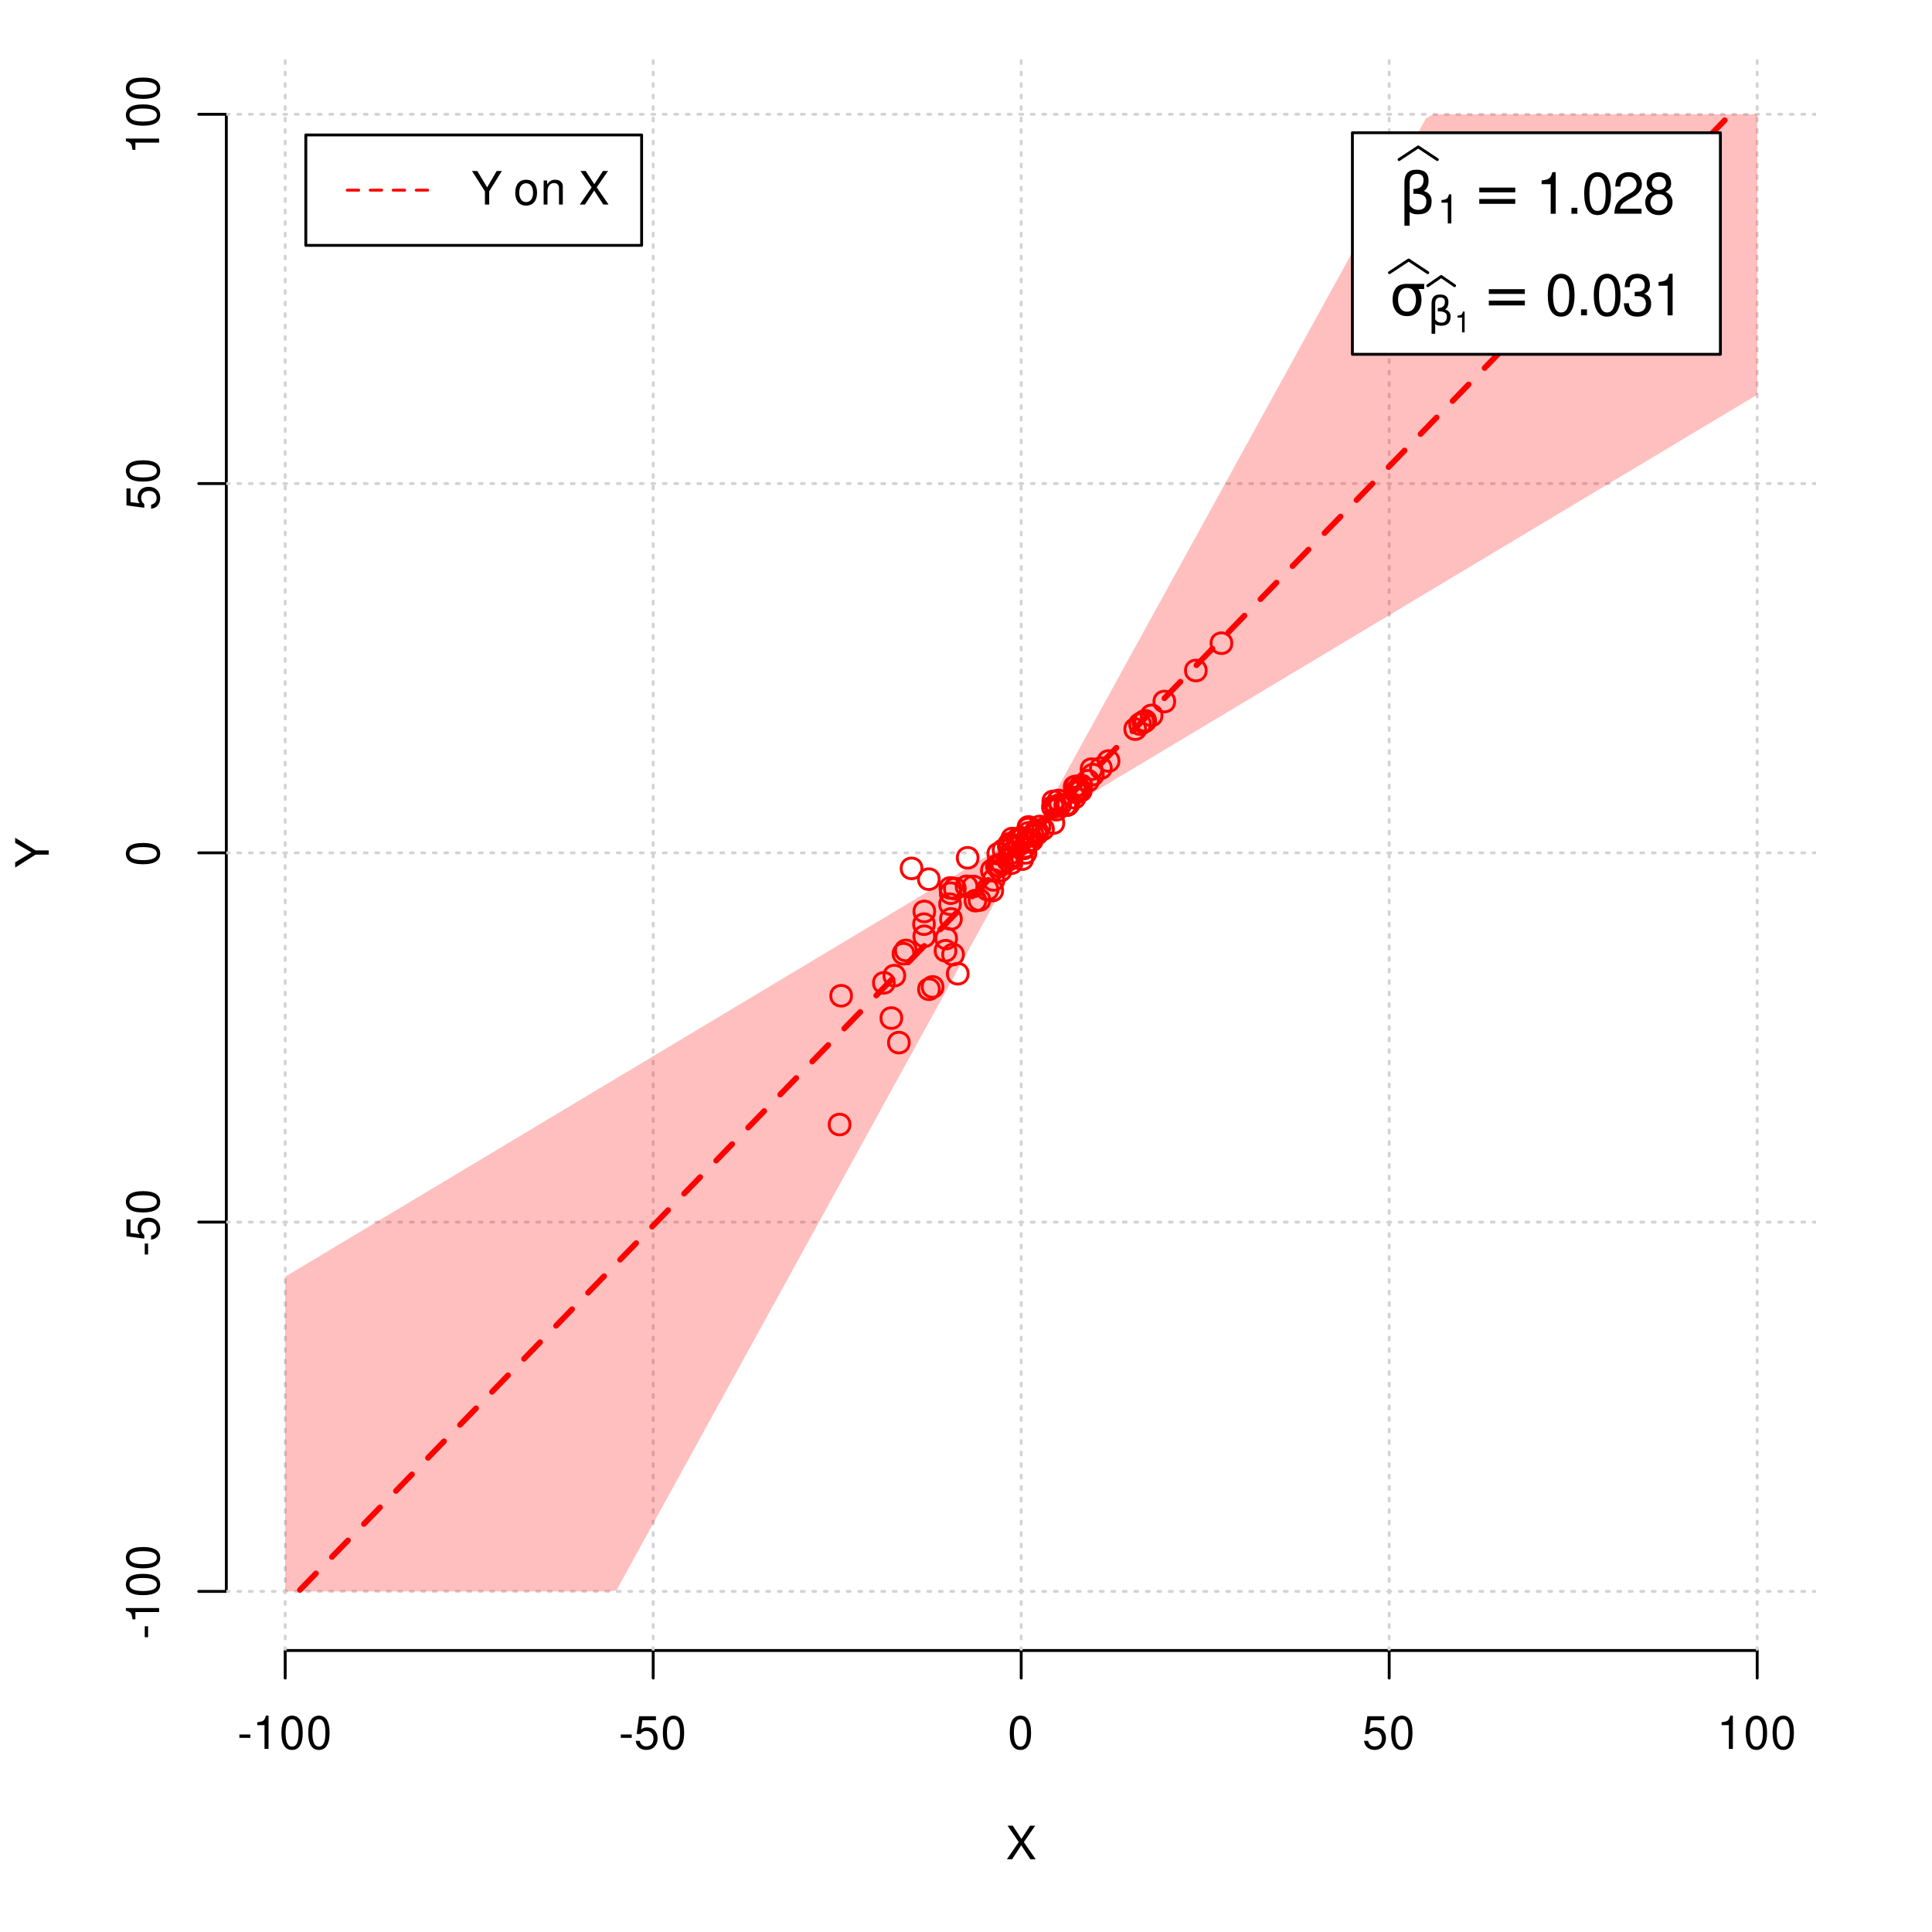 <?xml version="1.0" encoding="UTF-8"?>
<svg xmlns="http://www.w3.org/2000/svg" xmlns:xlink="http://www.w3.org/1999/xlink" width="504pt" height="504pt" viewBox="0 0 504 504" version="1.1">
<defs>
<g>
<symbol overflow="visible" id="glyph0-0">
<path style="stroke:none;" d=""/>
</symbol>
<symbol overflow="visible" id="glyph0-1">
<path style="stroke:none;" d="M 4.688 -4.484 L 7.641 -8.75 L 6.312 -8.75 L 4.062 -5.312 L 1.812 -8.75 L 0.453 -8.75 L 3.359 -4.484 L 0.266 0 L 1.625 0 L 4.016 -3.641 L 6.406 0 L 7.781 0 Z M 4.688 -4.484 "/>
</symbol>
<symbol overflow="visible" id="glyph0-2">
<path style="stroke:none;" d="M 3.406 -3.75 L 0.547 -3.75 L 0.547 -2.875 L 3.406 -2.875 Z M 3.406 -3.75 "/>
</symbol>
<symbol overflow="visible" id="glyph0-3">
<path style="stroke:none;" d="M 3.109 -6.188 L 3.109 0 L 4.156 0 L 4.156 -8.672 L 3.469 -8.672 C 3.094 -7.344 2.859 -7.156 1.219 -6.953 L 1.219 -6.188 Z M 3.109 -6.188 "/>
</symbol>
<symbol overflow="visible" id="glyph0-4">
<path style="stroke:none;" d="M 3.297 -8.672 C 2.516 -8.672 1.781 -8.312 1.344 -7.734 C 0.797 -6.953 0.516 -5.812 0.516 -4.203 C 0.516 -1.266 1.469 0.281 3.297 0.281 C 5.094 0.281 6.078 -1.266 6.078 -4.125 C 6.078 -5.812 5.812 -6.938 5.25 -7.734 C 4.812 -8.328 4.109 -8.672 3.297 -8.672 Z M 3.297 -7.734 C 4.438 -7.734 5 -6.578 5 -4.219 C 5 -1.75 4.453 -0.594 3.281 -0.594 C 2.156 -0.594 1.594 -1.797 1.594 -4.188 C 1.594 -6.578 2.156 -7.734 3.297 -7.734 Z M 3.297 -7.734 "/>
</symbol>
<symbol overflow="visible" id="glyph0-5">
<path style="stroke:none;" d="M 5.719 -8.516 L 1.312 -8.516 L 0.688 -3.875 L 1.656 -3.875 C 2.141 -4.469 2.562 -4.672 3.234 -4.672 C 4.375 -4.672 5.078 -3.891 5.078 -2.625 C 5.078 -1.406 4.375 -0.656 3.219 -0.656 C 2.297 -0.656 1.734 -1.125 1.469 -2.094 L 0.422 -2.094 C 0.562 -1.391 0.688 -1.062 0.938 -0.75 C 1.422 -0.094 2.281 0.281 3.234 0.281 C 4.953 0.281 6.156 -0.969 6.156 -2.766 C 6.156 -4.453 5.047 -5.609 3.406 -5.609 C 2.812 -5.609 2.328 -5.453 1.844 -5.094 L 2.172 -7.469 L 5.719 -7.469 Z M 5.719 -8.516 "/>
</symbol>
<symbol overflow="visible" id="glyph0-6">
<path style="stroke:none;" d="M 4.641 -3.438 L 7.938 -8.75 L 6.594 -8.75 L 4.109 -4.484 L 1.531 -8.75 L 0.156 -8.75 L 3.531 -3.438 L 3.531 0 L 4.641 0 Z M 4.641 -3.438 "/>
</symbol>
<symbol overflow="visible" id="glyph0-7">
<path style="stroke:none;" d=""/>
</symbol>
<symbol overflow="visible" id="glyph0-8">
<path style="stroke:none;" d="M 3.266 -6.469 C 1.484 -6.469 0.438 -5.203 0.438 -3.094 C 0.438 -0.969 1.484 0.281 3.281 0.281 C 5.047 0.281 6.125 -0.984 6.125 -3.047 C 6.125 -5.234 5.094 -6.469 3.266 -6.469 Z M 3.281 -5.547 C 4.406 -5.547 5.078 -4.625 5.078 -3.062 C 5.078 -1.578 4.375 -0.641 3.281 -0.641 C 2.156 -0.641 1.469 -1.578 1.469 -3.094 C 1.469 -4.625 2.156 -5.547 3.281 -5.547 Z M 3.281 -5.547 "/>
</symbol>
<symbol overflow="visible" id="glyph0-9">
<path style="stroke:none;" d="M 0.844 -6.281 L 0.844 0 L 1.844 0 L 1.844 -3.469 C 1.844 -4.75 2.516 -5.594 3.547 -5.594 C 4.344 -5.594 4.844 -5.109 4.844 -4.359 L 4.844 0 L 5.844 0 L 5.844 -4.75 C 5.844 -5.797 5.062 -6.469 3.859 -6.469 C 2.922 -6.469 2.312 -6.109 1.766 -5.234 L 1.766 -6.281 Z M 0.844 -6.281 "/>
</symbol>
<symbol overflow="visible" id="glyph1-0">
<path style="stroke:none;" d=""/>
</symbol>
<symbol overflow="visible" id="glyph1-1">
<path style="stroke:none;" d="M -3.438 -4.641 L -8.75 -7.938 L -8.75 -6.594 L -4.484 -4.109 L -8.75 -1.531 L -8.75 -0.156 L -3.438 -3.531 L 0 -3.531 L 0 -4.641 Z M -3.438 -4.641 "/>
</symbol>
<symbol overflow="visible" id="glyph1-2">
<path style="stroke:none;" d="M -3.75 -3.406 L -3.75 -0.547 L -2.875 -0.547 L -2.875 -3.406 Z M -3.75 -3.406 "/>
</symbol>
<symbol overflow="visible" id="glyph1-3">
<path style="stroke:none;" d="M -6.188 -3.109 L 0 -3.109 L 0 -4.156 L -8.672 -4.156 L -8.672 -3.469 C -7.344 -3.094 -7.156 -2.859 -6.953 -1.219 L -6.188 -1.219 Z M -6.188 -3.109 "/>
</symbol>
<symbol overflow="visible" id="glyph1-4">
<path style="stroke:none;" d="M -8.672 -3.297 C -8.672 -2.516 -8.312 -1.781 -7.734 -1.344 C -6.953 -0.797 -5.812 -0.516 -4.203 -0.516 C -1.266 -0.516 0.281 -1.469 0.281 -3.297 C 0.281 -5.094 -1.266 -6.078 -4.125 -6.078 C -5.812 -6.078 -6.938 -5.812 -7.734 -5.25 C -8.328 -4.812 -8.672 -4.109 -8.672 -3.297 Z M -7.734 -3.297 C -7.734 -4.438 -6.578 -5 -4.219 -5 C -1.75 -5 -0.594 -4.453 -0.594 -3.281 C -0.594 -2.156 -1.797 -1.594 -4.188 -1.594 C -6.578 -1.594 -7.734 -2.156 -7.734 -3.297 Z M -7.734 -3.297 "/>
</symbol>
<symbol overflow="visible" id="glyph1-5">
<path style="stroke:none;" d="M -8.516 -5.719 L -8.516 -1.312 L -3.875 -0.688 L -3.875 -1.656 C -4.469 -2.141 -4.672 -2.562 -4.672 -3.234 C -4.672 -4.375 -3.891 -5.078 -2.625 -5.078 C -1.406 -5.078 -0.656 -4.375 -0.656 -3.219 C -0.656 -2.297 -1.125 -1.734 -2.094 -1.469 L -2.094 -0.422 C -1.391 -0.562 -1.062 -0.688 -0.75 -0.938 C -0.094 -1.422 0.281 -2.281 0.281 -3.234 C 0.281 -4.953 -0.969 -6.156 -2.766 -6.156 C -4.453 -6.156 -5.609 -5.047 -5.609 -3.406 C -5.609 -2.812 -5.453 -2.328 -5.094 -1.844 L -7.469 -2.172 L -7.469 -5.719 Z M -8.516 -5.719 "/>
</symbol>
<symbol overflow="visible" id="glyph2-0">
<path style="stroke:none;" d="M 0.75 2.656 L 0.75 -10.578 L 8.25 -10.578 L 8.25 2.656 Z M 1.594 1.812 L 7.406 1.812 L 7.406 -9.734 L 1.594 -9.734 Z M 1.594 1.812 "/>
</symbol>
<symbol overflow="visible" id="glyph2-1">
<path style="stroke:none;" d="M 2.766 -0.5 L 2.766 3.125 L 1.406 3.125 L 1.406 -8.156 C 1.406 -10.375 2.445 -11.484 4.531 -11.484 C 6.645 -11.484 7.703 -10.547 7.703 -8.672 C 7.703 -7.336 7.285 -6.426 6.453 -5.938 C 7.816 -5.5 8.5 -4.625 8.5 -3.312 C 8.5 -1 7.32 0.156 4.969 0.156 C 3.926 0.156 3.191 -0.062 2.766 -0.5 Z M 2.766 -2.266 C 3.305 -1.422 4.055 -1 5.016 -1 C 6.422 -1 7.125 -1.766 7.125 -3.297 C 7.125 -4.672 5.992 -5.305 3.734 -5.203 L 3.734 -6.453 C 5.504 -6.453 6.391 -7.234 6.391 -8.797 C 6.391 -9.859 5.816 -10.391 4.672 -10.391 C 3.398 -10.391 2.766 -9.629 2.766 -8.109 Z M 2.766 -2.266 "/>
</symbol>
<symbol overflow="visible" id="glyph2-2">
<path style="stroke:none;" d="M 1.594 -6.812 L 10.984 -6.812 L 10.984 -5.578 L 1.594 -5.578 Z M 1.594 -3.828 L 10.984 -3.828 L 10.984 -2.578 L 1.594 -2.578 Z M 1.594 -3.828 "/>
</symbol>
<symbol overflow="visible" id="glyph2-3">
<path style="stroke:none;" d="M 4.594 -7.141 C 3.852 -7.141 3.281 -6.867 2.875 -6.328 C 2.457 -5.766 2.25 -5.02 2.25 -4.094 C 2.25 -3.113 2.457 -2.344 2.875 -1.781 C 3.289 -1.219 3.863 -0.938 4.594 -0.938 C 5.312 -0.938 5.879 -1.219 6.297 -1.781 C 6.711 -2.344 6.922 -3.113 6.922 -4.094 C 6.922 -4.988 6.711 -5.734 6.297 -6.328 C 5.91 -6.867 5.344 -7.141 4.594 -7.141 Z M 4.594 -8.203 L 9.062 -8.203 L 9.062 -6.859 L 7.562 -6.859 C 8.094 -6.098 8.359 -5.176 8.359 -4.094 C 8.359 -2.75 8.023 -1.695 7.359 -0.938 C 6.68 -0.164 5.758 0.219 4.594 0.219 C 3.414 0.219 2.492 -0.164 1.828 -0.938 C 1.16 -1.695 0.828 -2.75 0.828 -4.094 C 0.828 -5.445 1.16 -6.504 1.828 -7.266 C 2.379 -7.891 3.301 -8.203 4.594 -8.203 Z M 4.594 -8.203 "/>
</symbol>
<symbol overflow="visible" id="glyph3-0">
<path style="stroke:none;" d=""/>
</symbol>
<symbol overflow="visible" id="glyph3-1">
<path style="stroke:none;" d="M 2.719 -5.406 L 2.719 0 L 3.641 0 L 3.641 -7.594 L 3.031 -7.594 C 2.703 -6.422 2.5 -6.266 1.078 -6.078 L 1.078 -5.406 Z M 2.719 -5.406 "/>
</symbol>
<symbol overflow="visible" id="glyph4-0">
<path style="stroke:none;" d=""/>
</symbol>
<symbol overflow="visible" id="glyph4-1">
<path style="stroke:none;" d="M 3.891 -7.719 L 3.891 0 L 5.203 0 L 5.203 -10.844 L 4.328 -10.844 C 3.875 -9.188 3.562 -8.953 1.531 -8.688 L 1.531 -7.719 Z M 3.891 -7.719 "/>
</symbol>
<symbol overflow="visible" id="glyph4-2">
<path style="stroke:none;" d="M 2.859 -1.562 L 1.312 -1.562 L 1.312 0 L 2.859 0 Z M 2.859 -1.562 "/>
</symbol>
<symbol overflow="visible" id="glyph4-3">
<path style="stroke:none;" d="M 4.125 -10.844 C 3.141 -10.844 2.234 -10.391 1.688 -9.656 C 0.984 -8.703 0.641 -7.266 0.641 -5.25 C 0.641 -1.594 1.844 0.344 4.125 0.344 C 6.375 0.344 7.609 -1.594 7.609 -5.156 C 7.609 -7.266 7.281 -8.672 6.562 -9.656 C 6.016 -10.406 5.125 -10.844 4.125 -10.844 Z M 4.125 -9.672 C 5.547 -9.672 6.25 -8.219 6.25 -5.281 C 6.25 -2.188 5.562 -0.75 4.094 -0.75 C 2.703 -0.75 2 -2.25 2 -5.234 C 2 -8.219 2.703 -9.672 4.125 -9.672 Z M 4.125 -9.672 "/>
</symbol>
<symbol overflow="visible" id="glyph4-4">
<path style="stroke:none;" d="M 7.594 -1.312 L 2 -1.312 C 2.125 -2.203 2.609 -2.781 3.922 -3.562 L 5.422 -4.406 C 6.906 -5.234 7.672 -6.344 7.672 -7.688 C 7.672 -8.578 7.312 -9.422 6.672 -10 C 6.047 -10.578 5.266 -10.844 4.266 -10.844 C 2.906 -10.844 1.906 -10.359 1.312 -9.438 C 0.938 -8.859 0.781 -8.188 0.75 -7.094 L 2.062 -7.094 C 2.109 -7.828 2.203 -8.266 2.391 -8.625 C 2.734 -9.281 3.422 -9.688 4.219 -9.688 C 5.422 -9.688 6.312 -8.812 6.312 -7.656 C 6.312 -6.781 5.812 -6.031 4.875 -5.484 L 3.5 -4.688 C 1.281 -3.406 0.625 -2.391 0.516 -0.016 L 7.594 -0.016 Z M 7.594 -1.312 "/>
</symbol>
<symbol overflow="visible" id="glyph4-5">
<path style="stroke:none;" d="M 5.859 -5.719 C 6.969 -6.391 7.312 -6.938 7.312 -7.953 C 7.312 -9.656 6.016 -10.844 4.125 -10.844 C 2.25 -10.844 0.938 -9.656 0.938 -7.969 C 0.938 -6.938 1.281 -6.406 2.375 -5.719 C 1.156 -5.094 0.562 -4.219 0.562 -3.016 C 0.562 -1.031 2.016 0.344 4.125 0.344 C 6.219 0.344 7.688 -1.031 7.688 -3.016 C 7.688 -4.219 7.094 -5.094 5.859 -5.719 Z M 4.125 -9.672 C 5.25 -9.672 5.969 -9 5.969 -7.922 C 5.969 -6.906 5.234 -6.219 4.125 -6.219 C 3 -6.219 2.281 -6.906 2.281 -7.953 C 2.281 -9 3 -9.672 4.125 -9.672 Z M 4.125 -5.109 C 5.438 -5.109 6.344 -4.25 6.344 -2.984 C 6.344 -1.688 5.453 -0.828 4.094 -0.828 C 2.812 -0.828 1.906 -1.703 1.906 -2.969 C 1.906 -4.266 2.797 -5.109 4.125 -5.109 Z M 4.125 -5.109 "/>
</symbol>
<symbol overflow="visible" id="glyph4-6">
<path style="stroke:none;" d="M 3.312 -5 L 4.031 -5 C 5.469 -5 6.234 -4.312 6.234 -3.016 C 6.234 -1.656 5.422 -0.828 4.047 -0.828 C 2.594 -0.828 1.891 -1.562 1.797 -3.156 L 0.484 -3.156 C 0.547 -2.281 0.688 -1.703 0.938 -1.234 C 1.5 -0.188 2.531 0.344 3.984 0.344 C 6.188 0.344 7.594 -0.969 7.594 -3.031 C 7.594 -4.406 7.062 -5.156 5.797 -5.609 C 6.781 -6.016 7.281 -6.766 7.281 -7.859 C 7.281 -9.719 6.062 -10.844 4.031 -10.844 C 1.891 -10.844 0.75 -9.641 0.703 -7.344 L 2.031 -7.344 C 2.047 -8.016 2.094 -8.391 2.266 -8.719 C 2.562 -9.328 3.219 -9.688 4.047 -9.688 C 5.219 -9.688 5.922 -8.984 5.922 -7.812 C 5.922 -7.047 5.656 -6.578 5.062 -6.328 C 4.703 -6.188 4.234 -6.125 3.312 -6.109 Z M 3.312 -5 "/>
</symbol>
<symbol overflow="visible" id="glyph5-0">
<path style="stroke:none;" d="M 0.516 1.859 L 0.516 -7.406 L 5.766 -7.406 L 5.766 1.859 Z M 1.109 1.266 L 5.188 1.266 L 5.188 -6.812 L 1.109 -6.812 Z M 1.109 1.266 "/>
</symbol>
<symbol overflow="visible" id="glyph5-1">
<path style="stroke:none;" d="M 1.938 -0.359 L 1.938 2.188 L 0.984 2.188 L 0.984 -5.703 C 0.984 -7.266 1.711 -8.047 3.172 -8.047 C 4.648 -8.047 5.391 -7.391 5.391 -6.078 C 5.391 -5.141 5.098 -4.5 4.516 -4.156 C 5.473 -3.844 5.953 -3.234 5.953 -2.328 C 5.953 -0.703 5.125 0.109 3.469 0.109 C 2.75 0.109 2.238 -0.047 1.938 -0.359 Z M 1.938 -1.578 C 2.312 -0.992 2.836 -0.703 3.516 -0.703 C 4.492 -0.703 4.984 -1.238 4.984 -2.312 C 4.984 -3.27 4.191 -3.711 2.609 -3.641 L 2.609 -4.516 C 3.848 -4.516 4.469 -5.062 4.469 -6.156 C 4.469 -6.906 4.066 -7.281 3.266 -7.281 C 2.379 -7.281 1.938 -6.742 1.938 -5.672 Z M 1.938 -1.578 "/>
</symbol>
<symbol overflow="visible" id="glyph6-0">
<path style="stroke:none;" d=""/>
</symbol>
<symbol overflow="visible" id="glyph6-1">
<path style="stroke:none;" d="M 1.938 -3.859 L 1.938 0 L 2.609 0 L 2.609 -5.422 L 2.172 -5.422 C 1.938 -4.594 1.781 -4.484 0.766 -4.344 L 0.766 -3.859 Z M 1.938 -3.859 "/>
</symbol>
</g>
<clipPath id="clip1">
  <path d="M 74 14.398 L 75 14.398 L 75 430.559 L 74 430.559 Z M 74 14.398 "/>
</clipPath>
<clipPath id="clip2">
  <path d="M 170 14.398 L 171 14.398 L 171 430.559 L 170 430.559 Z M 170 14.398 "/>
</clipPath>
<clipPath id="clip3">
  <path d="M 266 14.398 L 267 14.398 L 267 430.559 L 266 430.559 Z M 266 14.398 "/>
</clipPath>
<clipPath id="clip4">
  <path d="M 362 14.398 L 363 14.398 L 363 430.559 L 362 430.559 Z M 362 14.398 "/>
</clipPath>
<clipPath id="clip5">
  <path d="M 458 14.398 L 459 14.398 L 459 430.559 L 458 430.559 Z M 458 14.398 "/>
</clipPath>
<clipPath id="clip6">
  <path d="M 59.039 414 L 473.758 414 L 473.758 416 L 59.039 416 Z M 59.039 414 "/>
</clipPath>
<clipPath id="clip7">
  <path d="M 59.039 318 L 473.758 318 L 473.758 320 L 59.039 320 Z M 59.039 318 "/>
</clipPath>
<clipPath id="clip8">
  <path d="M 59.039 222 L 473.758 222 L 473.758 223 L 59.039 223 Z M 59.039 222 "/>
</clipPath>
<clipPath id="clip9">
  <path d="M 59.039 125 L 473.758 125 L 473.758 127 L 59.039 127 Z M 59.039 125 "/>
</clipPath>
<clipPath id="clip10">
  <path d="M 59.039 29 L 473.758 29 L 473.758 31 L 59.039 31 Z M 59.039 29 "/>
</clipPath>
</defs>
<g id="surface241">
<rect x="0" y="0" width="504" height="504" style="fill:rgb(100%,100%,100%);fill-opacity:1;stroke:none;"/>
<g style="fill:rgb(0%,0%,0%);fill-opacity:1;">
  <use xlink:href="#glyph0-1" x="262.398" y="485.029"/>
</g>
<g style="fill:rgb(0%,0%,0%);fill-opacity:1;">
  <use xlink:href="#glyph1-1" x="12.709" y="226.48"/>
</g>
<path style="fill:none;stroke-width:0.75;stroke-linecap:round;stroke-linejoin:round;stroke:rgb(0%,0%,0%);stroke-opacity:1;stroke-miterlimit:10;" d="M 74.398 430.559 L 458.398 430.559 "/>
<path style="fill:none;stroke-width:0.75;stroke-linecap:round;stroke-linejoin:round;stroke:rgb(0%,0%,0%);stroke-opacity:1;stroke-miterlimit:10;" d="M 74.398 430.559 L 74.398 437.762 "/>
<path style="fill:none;stroke-width:0.75;stroke-linecap:round;stroke-linejoin:round;stroke:rgb(0%,0%,0%);stroke-opacity:1;stroke-miterlimit:10;" d="M 170.398 430.559 L 170.398 437.762 "/>
<path style="fill:none;stroke-width:0.75;stroke-linecap:round;stroke-linejoin:round;stroke:rgb(0%,0%,0%);stroke-opacity:1;stroke-miterlimit:10;" d="M 266.398 430.559 L 266.398 437.762 "/>
<path style="fill:none;stroke-width:0.75;stroke-linecap:round;stroke-linejoin:round;stroke:rgb(0%,0%,0%);stroke-opacity:1;stroke-miterlimit:10;" d="M 362.398 430.559 L 362.398 437.762 "/>
<path style="fill:none;stroke-width:0.75;stroke-linecap:round;stroke-linejoin:round;stroke:rgb(0%,0%,0%);stroke-opacity:1;stroke-miterlimit:10;" d="M 458.398 430.559 L 458.398 437.762 "/>
<g style="fill:rgb(0%,0%,0%);fill-opacity:1;">
  <use xlink:href="#glyph0-2" x="61.898" y="456.229"/>
  <use xlink:href="#glyph0-3" x="65.898" y="456.229"/>
  <use xlink:href="#glyph0-4" x="72.898" y="456.229"/>
  <use xlink:href="#glyph0-4" x="79.898" y="456.229"/>
</g>
<g style="fill:rgb(0%,0%,0%);fill-opacity:1;">
  <use xlink:href="#glyph0-2" x="161.398" y="456.229"/>
  <use xlink:href="#glyph0-5" x="165.398" y="456.229"/>
  <use xlink:href="#glyph0-4" x="172.398" y="456.229"/>
</g>
<g style="fill:rgb(0%,0%,0%);fill-opacity:1;">
  <use xlink:href="#glyph0-4" x="262.898" y="456.229"/>
</g>
<g style="fill:rgb(0%,0%,0%);fill-opacity:1;">
  <use xlink:href="#glyph0-5" x="355.398" y="456.229"/>
  <use xlink:href="#glyph0-4" x="362.398" y="456.229"/>
</g>
<g style="fill:rgb(0%,0%,0%);fill-opacity:1;">
  <use xlink:href="#glyph0-3" x="447.898" y="456.229"/>
  <use xlink:href="#glyph0-4" x="454.898" y="456.229"/>
  <use xlink:href="#glyph0-4" x="461.898" y="456.229"/>
</g>
<path style="fill:none;stroke-width:0.75;stroke-linecap:round;stroke-linejoin:round;stroke:rgb(0%,0%,0%);stroke-opacity:1;stroke-miterlimit:10;" d="M 59.039 415.148 L 59.039 29.812 "/>
<path style="fill:none;stroke-width:0.75;stroke-linecap:round;stroke-linejoin:round;stroke:rgb(0%,0%,0%);stroke-opacity:1;stroke-miterlimit:10;" d="M 59.039 415.148 L 51.84 415.148 "/>
<path style="fill:none;stroke-width:0.75;stroke-linecap:round;stroke-linejoin:round;stroke:rgb(0%,0%,0%);stroke-opacity:1;stroke-miterlimit:10;" d="M 59.039 318.812 L 51.84 318.812 "/>
<path style="fill:none;stroke-width:0.75;stroke-linecap:round;stroke-linejoin:round;stroke:rgb(0%,0%,0%);stroke-opacity:1;stroke-miterlimit:10;" d="M 59.039 222.48 L 51.84 222.48 "/>
<path style="fill:none;stroke-width:0.75;stroke-linecap:round;stroke-linejoin:round;stroke:rgb(0%,0%,0%);stroke-opacity:1;stroke-miterlimit:10;" d="M 59.039 126.148 L 51.84 126.148 "/>
<path style="fill:none;stroke-width:0.75;stroke-linecap:round;stroke-linejoin:round;stroke:rgb(0%,0%,0%);stroke-opacity:1;stroke-miterlimit:10;" d="M 59.039 29.812 L 51.84 29.812 "/>
<g style="fill:rgb(0%,0%,0%);fill-opacity:1;">
  <use xlink:href="#glyph1-2" x="41.51" y="427.648"/>
  <use xlink:href="#glyph1-3" x="41.51" y="423.648"/>
  <use xlink:href="#glyph1-4" x="41.51" y="416.648"/>
  <use xlink:href="#glyph1-4" x="41.51" y="409.648"/>
</g>
<g style="fill:rgb(0%,0%,0%);fill-opacity:1;">
  <use xlink:href="#glyph1-2" x="41.51" y="327.812"/>
  <use xlink:href="#glyph1-5" x="41.51" y="323.812"/>
  <use xlink:href="#glyph1-4" x="41.51" y="316.812"/>
</g>
<g style="fill:rgb(0%,0%,0%);fill-opacity:1;">
  <use xlink:href="#glyph1-4" x="41.51" y="225.98"/>
</g>
<g style="fill:rgb(0%,0%,0%);fill-opacity:1;">
  <use xlink:href="#glyph1-5" x="41.51" y="133.148"/>
  <use xlink:href="#glyph1-4" x="41.51" y="126.148"/>
</g>
<g style="fill:rgb(0%,0%,0%);fill-opacity:1;">
  <use xlink:href="#glyph1-3" x="41.51" y="40.312"/>
  <use xlink:href="#glyph1-4" x="41.51" y="33.312"/>
  <use xlink:href="#glyph1-4" x="41.51" y="26.312"/>
</g>
<g clip-path="url(#clip1)" clip-rule="nonzero">
<path style="fill:none;stroke-width:0.75;stroke-linecap:round;stroke-linejoin:round;stroke:rgb(82.745%,82.745%,82.745%);stroke-opacity:1;stroke-dasharray:0.75,2.25;stroke-miterlimit:10;" d="M 74.398 430.559 L 74.398 14.398 "/>
</g>
<g clip-path="url(#clip2)" clip-rule="nonzero">
<path style="fill:none;stroke-width:0.75;stroke-linecap:round;stroke-linejoin:round;stroke:rgb(82.745%,82.745%,82.745%);stroke-opacity:1;stroke-dasharray:0.75,2.25;stroke-miterlimit:10;" d="M 170.398 430.559 L 170.398 14.398 "/>
</g>
<g clip-path="url(#clip3)" clip-rule="nonzero">
<path style="fill:none;stroke-width:0.75;stroke-linecap:round;stroke-linejoin:round;stroke:rgb(82.745%,82.745%,82.745%);stroke-opacity:1;stroke-dasharray:0.75,2.25;stroke-miterlimit:10;" d="M 266.398 430.559 L 266.398 14.398 "/>
</g>
<g clip-path="url(#clip4)" clip-rule="nonzero">
<path style="fill:none;stroke-width:0.75;stroke-linecap:round;stroke-linejoin:round;stroke:rgb(82.745%,82.745%,82.745%);stroke-opacity:1;stroke-dasharray:0.75,2.25;stroke-miterlimit:10;" d="M 362.398 430.559 L 362.398 14.398 "/>
</g>
<g clip-path="url(#clip5)" clip-rule="nonzero">
<path style="fill:none;stroke-width:0.75;stroke-linecap:round;stroke-linejoin:round;stroke:rgb(82.745%,82.745%,82.745%);stroke-opacity:1;stroke-dasharray:0.75,2.25;stroke-miterlimit:10;" d="M 458.398 430.559 L 458.398 14.398 "/>
</g>
<g clip-path="url(#clip6)" clip-rule="nonzero">
<path style="fill:none;stroke-width:0.75;stroke-linecap:round;stroke-linejoin:round;stroke:rgb(82.745%,82.745%,82.745%);stroke-opacity:1;stroke-dasharray:0.75,2.25;stroke-miterlimit:10;" d="M 59.039 415.148 L 473.762 415.148 "/>
</g>
<g clip-path="url(#clip7)" clip-rule="nonzero">
<path style="fill:none;stroke-width:0.75;stroke-linecap:round;stroke-linejoin:round;stroke:rgb(82.745%,82.745%,82.745%);stroke-opacity:1;stroke-dasharray:0.75,2.25;stroke-miterlimit:10;" d="M 59.039 318.812 L 473.762 318.812 "/>
</g>
<g clip-path="url(#clip8)" clip-rule="nonzero">
<path style="fill:none;stroke-width:0.75;stroke-linecap:round;stroke-linejoin:round;stroke:rgb(82.745%,82.745%,82.745%);stroke-opacity:1;stroke-dasharray:0.75,2.25;stroke-miterlimit:10;" d="M 59.039 222.48 L 473.762 222.48 "/>
</g>
<g clip-path="url(#clip9)" clip-rule="nonzero">
<path style="fill:none;stroke-width:0.75;stroke-linecap:round;stroke-linejoin:round;stroke:rgb(82.745%,82.745%,82.745%);stroke-opacity:1;stroke-dasharray:0.75,2.25;stroke-miterlimit:10;" d="M 59.039 126.148 L 473.762 126.148 "/>
</g>
<g clip-path="url(#clip10)" clip-rule="nonzero">
<path style="fill:none;stroke-width:0.75;stroke-linecap:round;stroke-linejoin:round;stroke:rgb(82.745%,82.745%,82.745%);stroke-opacity:1;stroke-dasharray:0.75,2.25;stroke-miterlimit:10;" d="M 59.039 29.812 L 473.762 29.812 "/>
</g>
<path style=" stroke:none;fill-rule:nonzero;fill:rgb(100%,0%,0%);fill-opacity:0.251;" d="M 74.398 415.148 L 74.398 333.047 L 76.32 331.895 L 78.238 330.746 L 80.16 329.594 L 82.078 328.445 L 84 327.293 L 85.922 326.145 L 87.84 324.992 L 89.762 323.844 L 91.68 322.691 L 93.602 321.543 L 95.52 320.391 L 97.441 319.242 L 99.359 318.09 L 101.281 316.941 L 103.199 315.789 L 105.121 314.641 L 107.039 313.488 L 108.961 312.34 L 110.879 311.188 L 112.801 310.039 L 114.719 308.887 L 116.641 307.738 L 118.559 306.586 L 120.48 305.438 L 122.398 304.285 L 124.32 303.137 L 126.238 301.984 L 128.16 300.836 L 130.078 299.684 L 132 298.535 L 133.922 297.383 L 135.84 296.234 L 137.762 295.082 L 139.68 293.934 L 141.602 292.781 L 143.52 291.633 L 145.441 290.48 L 147.359 289.328 L 149.281 288.18 L 151.199 287.027 L 153.121 285.879 L 155.039 284.727 L 156.961 283.578 L 158.879 282.426 L 160.801 281.277 L 162.719 280.125 L 164.641 278.977 L 166.559 277.824 L 168.48 276.676 L 170.398 275.523 L 172.32 274.375 L 174.238 273.223 L 176.16 272.074 L 178.078 270.922 L 180 269.773 L 181.922 268.621 L 183.84 267.473 L 185.762 266.32 L 187.68 265.172 L 189.602 264.02 L 191.52 262.871 L 193.441 261.719 L 195.359 260.57 L 197.281 259.418 L 199.199 258.27 L 201.121 257.117 L 203.039 255.969 L 204.961 254.816 L 206.879 253.668 L 208.801 252.516 L 210.719 251.367 L 212.641 250.215 L 214.559 249.066 L 216.48 247.914 L 218.398 246.766 L 220.32 245.613 L 222.238 244.465 L 224.16 243.312 L 226.078 242.164 L 228 241.012 L 229.922 239.863 L 231.84 238.711 L 233.762 237.562 L 235.68 236.41 L 237.602 235.262 L 239.52 234.109 L 241.441 232.961 L 243.359 231.809 L 245.281 230.66 L 247.199 229.508 L 249.121 228.359 L 251.039 227.207 L 252.961 226.059 L 254.879 224.906 L 256.801 223.754 L 258.719 222.605 L 260.641 221.453 L 262.559 220.305 L 264.48 219.035 L 266.398 217.715 L 268.32 216.395 L 270.238 215.07 L 272.16 212.395 L 274.078 208.906 L 277.922 201.922 L 279.84 198.43 L 281.762 194.941 L 283.68 191.449 L 285.602 187.957 L 287.52 184.465 L 289.441 180.977 L 291.359 177.484 L 293.281 173.992 L 295.199 170.5 L 297.121 167.012 L 299.039 163.52 L 300.961 160.027 L 302.879 156.535 L 304.801 153.047 L 306.719 149.555 L 308.641 146.062 L 310.559 142.57 L 312.48 139.082 L 314.398 135.59 L 316.32 132.098 L 318.238 128.605 L 320.16 125.117 L 322.078 121.625 L 325.922 114.641 L 327.84 111.152 L 329.762 107.66 L 331.68 104.168 L 333.602 100.676 L 335.52 97.188 L 337.441 93.695 L 339.359 90.203 L 341.281 86.711 L 343.199 83.223 L 345.121 79.73 L 347.039 76.238 L 348.961 72.746 L 350.879 69.258 L 352.801 65.766 L 354.719 62.273 L 356.641 58.781 L 358.559 55.293 L 360.48 51.801 L 362.398 48.309 L 364.32 44.816 L 366.238 41.324 L 368.16 37.836 L 370.078 34.344 L 372 30.852 L 373.922 29.812 L 458.398 29.812 L 458.398 102.961 L 456.48 104.113 L 454.559 105.262 L 452.641 106.414 L 450.719 107.562 L 448.801 108.715 L 446.879 109.863 L 444.961 111.016 L 443.039 112.164 L 441.121 113.316 L 439.199 114.465 L 437.281 115.617 L 435.359 116.766 L 433.441 117.918 L 431.52 119.066 L 429.602 120.219 L 427.68 121.367 L 425.762 122.52 L 423.84 123.668 L 421.922 124.82 L 420 125.969 L 418.078 127.121 L 416.16 128.27 L 414.238 129.422 L 412.32 130.57 L 410.398 131.723 L 408.48 132.871 L 406.559 134.023 L 404.641 135.172 L 402.719 136.324 L 400.801 137.473 L 398.879 138.625 L 396.961 139.773 L 395.039 140.926 L 393.121 142.074 L 391.199 143.227 L 389.281 144.375 L 387.359 145.527 L 385.441 146.676 L 383.52 147.828 L 381.602 148.977 L 379.68 150.129 L 377.762 151.277 L 375.84 152.43 L 373.922 153.578 L 372 154.73 L 370.078 155.879 L 368.16 157.031 L 366.238 158.18 L 364.32 159.332 L 362.398 160.484 L 360.48 161.633 L 358.559 162.785 L 356.641 163.934 L 354.719 165.086 L 352.801 166.234 L 350.879 167.387 L 348.961 168.535 L 347.039 169.688 L 345.121 170.836 L 343.199 171.988 L 341.281 173.137 L 339.359 174.289 L 337.441 175.438 L 335.52 176.59 L 333.602 177.738 L 331.68 178.891 L 329.762 180.039 L 327.84 181.191 L 325.922 182.34 L 324 183.492 L 322.078 184.641 L 320.16 185.793 L 318.238 186.941 L 316.32 188.094 L 314.398 189.242 L 312.48 190.395 L 310.559 191.543 L 308.641 192.695 L 306.719 193.844 L 304.801 194.996 L 302.879 196.145 L 300.961 197.297 L 299.039 198.445 L 297.121 199.598 L 295.199 200.746 L 293.281 201.898 L 291.359 203.047 L 289.441 204.199 L 287.52 205.348 L 285.602 206.5 L 283.68 207.648 L 281.762 208.801 L 279.84 209.949 L 277.922 211.16 L 276 212.457 L 274.078 214.02 L 272.16 216.355 L 270.238 218.688 L 268.32 221.023 L 266.398 223.613 L 264.48 226.359 L 262.559 229.852 L 260.641 233.344 L 258.719 236.836 L 256.801 240.324 L 254.879 243.816 L 252.961 247.309 L 251.039 250.801 L 249.121 254.289 L 247.199 257.781 L 245.281 261.273 L 243.359 264.766 L 241.441 268.254 L 239.52 271.746 L 237.602 275.238 L 235.68 278.73 L 233.762 282.219 L 231.84 285.711 L 229.922 289.203 L 228 292.695 L 226.078 296.184 L 224.16 299.676 L 222.238 303.168 L 220.32 306.66 L 218.398 310.148 L 216.48 313.641 L 214.559 317.133 L 212.641 320.625 L 210.719 324.113 L 208.801 327.605 L 206.879 331.098 L 204.961 334.59 L 203.039 338.078 L 201.121 341.57 L 199.199 345.062 L 197.281 348.555 L 195.359 352.043 L 193.441 355.535 L 191.52 359.027 L 189.602 362.52 L 187.68 366.008 L 185.762 369.5 L 183.84 372.992 L 181.922 376.484 L 180 379.973 L 178.078 383.465 L 176.16 386.957 L 174.238 390.449 L 172.32 393.938 L 170.398 397.43 L 168.48 400.922 L 166.559 404.414 L 164.641 407.902 L 162.719 411.395 L 160.801 414.887 L 158.879 415.148 Z M 74.398 415.148 "/>
<path style="fill:none;stroke-width:0.75;stroke-linecap:round;stroke-linejoin:round;stroke:rgb(100%,0%,0%);stroke-opacity:1;stroke-miterlimit:10;" d="M 284.652 206.234 C 284.652 209.832 279.254 209.832 279.254 206.234 C 279.254 202.633 284.652 202.633 284.652 206.234 "/>
<path style="fill:none;stroke-width:0.75;stroke-linecap:round;stroke-linejoin:round;stroke:rgb(100%,0%,0%);stroke-opacity:1;stroke-miterlimit:10;" d="M 250.531 235.871 C 250.531 239.469 245.133 239.469 245.133 235.871 C 245.133 232.27 250.531 232.27 250.531 235.871 "/>
<path style="fill:none;stroke-width:0.75;stroke-linecap:round;stroke-linejoin:round;stroke:rgb(100%,0%,0%);stroke-opacity:1;stroke-miterlimit:10;" d="M 277.363 210.508 C 277.363 214.109 271.965 214.109 271.965 210.508 C 271.965 206.91 277.363 206.91 277.363 210.508 "/>
<path style="fill:none;stroke-width:0.75;stroke-linecap:round;stroke-linejoin:round;stroke:rgb(100%,0%,0%);stroke-opacity:1;stroke-miterlimit:10;" d="M 268.535 220.406 C 268.535 224.008 263.133 224.008 263.133 220.406 C 263.133 216.805 268.535 216.805 268.535 220.406 "/>
<path style="fill:none;stroke-width:0.75;stroke-linecap:round;stroke-linejoin:round;stroke:rgb(100%,0%,0%);stroke-opacity:1;stroke-miterlimit:10;" d="M 260.305 232.051 C 260.305 235.652 254.902 235.652 254.902 232.051 C 254.902 228.453 260.305 228.453 260.305 232.051 "/>
<path style="fill:none;stroke-width:0.75;stroke-linecap:round;stroke-linejoin:round;stroke:rgb(100%,0%,0%);stroke-opacity:1;stroke-miterlimit:10;" d="M 266.047 220.113 C 266.047 223.715 260.645 223.715 260.645 220.113 C 260.645 216.516 266.047 216.516 266.047 220.113 "/>
<path style="fill:none;stroke-width:0.75;stroke-linecap:round;stroke-linejoin:round;stroke:rgb(100%,0%,0%);stroke-opacity:1;stroke-miterlimit:10;" d="M 272.988 216.77 C 272.988 220.367 267.586 220.367 267.586 216.77 C 267.586 213.168 272.988 213.168 272.988 216.77 "/>
<path style="fill:none;stroke-width:0.75;stroke-linecap:round;stroke-linejoin:round;stroke:rgb(100%,0%,0%);stroke-opacity:1;stroke-miterlimit:10;" d="M 261.438 227.105 C 261.438 230.707 256.035 230.707 256.035 227.105 C 256.035 223.504 261.438 223.504 261.438 227.105 "/>
<path style="fill:none;stroke-width:0.75;stroke-linecap:round;stroke-linejoin:round;stroke:rgb(100%,0%,0%);stroke-opacity:1;stroke-miterlimit:10;" d="M 283.012 208.082 C 283.012 211.684 277.613 211.684 277.613 208.082 C 277.613 204.484 283.012 204.484 283.012 208.082 "/>
<path style="fill:none;stroke-width:0.75;stroke-linecap:round;stroke-linejoin:round;stroke:rgb(100%,0%,0%);stroke-opacity:1;stroke-miterlimit:10;" d="M 283.051 205.246 C 283.051 208.848 277.652 208.848 277.652 205.246 C 277.652 201.648 283.051 201.648 283.051 205.246 "/>
<path style="fill:none;stroke-width:0.75;stroke-linecap:round;stroke-linejoin:round;stroke:rgb(100%,0%,0%);stroke-opacity:1;stroke-miterlimit:10;" d="M 252.551 254.016 C 252.551 257.613 247.148 257.613 247.148 254.016 C 247.148 250.414 252.551 250.414 252.551 254.016 "/>
<path style="fill:none;stroke-width:0.75;stroke-linecap:round;stroke-linejoin:round;stroke:rgb(100%,0%,0%);stroke-opacity:1;stroke-miterlimit:10;" d="M 221.719 293.352 C 221.719 296.953 216.32 296.953 216.32 293.352 C 216.32 289.754 221.719 289.754 221.719 293.352 "/>
<path style="fill:none;stroke-width:0.75;stroke-linecap:round;stroke-linejoin:round;stroke:rgb(100%,0%,0%);stroke-opacity:1;stroke-miterlimit:10;" d="M 240.492 226.535 C 240.492 230.137 235.094 230.137 235.094 226.535 C 235.094 222.938 240.492 222.938 240.492 226.535 "/>
<path style="fill:none;stroke-width:0.75;stroke-linecap:round;stroke-linejoin:round;stroke:rgb(100%,0%,0%);stroke-opacity:1;stroke-miterlimit:10;" d="M 271.012 215.727 C 271.012 219.328 265.609 219.328 265.609 215.727 C 265.609 212.129 271.012 212.129 271.012 215.727 "/>
<path style="fill:none;stroke-width:0.75;stroke-linecap:round;stroke-linejoin:round;stroke:rgb(100%,0%,0%);stroke-opacity:1;stroke-miterlimit:10;" d="M 281.168 209.887 C 281.168 213.484 275.77 213.484 275.77 209.887 C 275.77 206.285 281.168 206.285 281.168 209.887 "/>
<path style="fill:none;stroke-width:0.75;stroke-linecap:round;stroke-linejoin:round;stroke:rgb(100%,0%,0%);stroke-opacity:1;stroke-miterlimit:10;" d="M 269.793 221.328 C 269.793 224.926 264.391 224.926 264.391 221.328 C 264.391 217.727 269.793 217.727 269.793 221.328 "/>
<path style="fill:none;stroke-width:0.75;stroke-linecap:round;stroke-linejoin:round;stroke:rgb(100%,0%,0%);stroke-opacity:1;stroke-miterlimit:10;" d="M 277.5 214.703 C 277.5 218.305 272.102 218.305 272.102 214.703 C 272.102 211.105 277.5 211.105 277.5 214.703 "/>
<path style="fill:none;stroke-width:0.75;stroke-linecap:round;stroke-linejoin:round;stroke:rgb(100%,0%,0%);stroke-opacity:1;stroke-miterlimit:10;" d="M 261.551 232.316 C 261.551 235.914 256.152 235.914 256.152 232.316 C 256.152 228.715 261.551 228.715 261.551 232.316 "/>
<path style="fill:none;stroke-width:0.75;stroke-linecap:round;stroke-linejoin:round;stroke:rgb(100%,0%,0%);stroke-opacity:1;stroke-miterlimit:10;" d="M 236.004 254.504 C 236.004 258.105 230.605 258.105 230.605 254.504 C 230.605 250.906 236.004 250.906 236.004 254.504 "/>
<path style="fill:none;stroke-width:0.75;stroke-linecap:round;stroke-linejoin:round;stroke:rgb(100%,0%,0%);stroke-opacity:1;stroke-miterlimit:10;" d="M 284.773 204.891 C 284.773 208.488 279.371 208.488 279.371 204.891 C 279.371 201.289 284.773 201.289 284.773 204.891 "/>
<path style="fill:none;stroke-width:0.75;stroke-linecap:round;stroke-linejoin:round;stroke:rgb(100%,0%,0%);stroke-opacity:1;stroke-miterlimit:10;" d="M 280.605 210.059 C 280.605 213.66 275.203 213.66 275.203 210.059 C 275.203 206.461 280.605 206.461 280.605 210.059 "/>
<path style="fill:none;stroke-width:0.75;stroke-linecap:round;stroke-linejoin:round;stroke:rgb(100%,0%,0%);stroke-opacity:1;stroke-miterlimit:10;" d="M 279.262 209.895 C 279.262 213.492 273.859 213.492 273.859 209.895 C 273.859 206.293 279.262 206.293 279.262 209.895 "/>
<path style="fill:none;stroke-width:0.75;stroke-linecap:round;stroke-linejoin:round;stroke:rgb(100%,0%,0%);stroke-opacity:1;stroke-miterlimit:10;" d="M 321.34 167.785 C 321.34 171.387 315.938 171.387 315.938 167.785 C 315.938 164.184 321.34 164.184 321.34 167.785 "/>
<path style="fill:none;stroke-width:0.75;stroke-linecap:round;stroke-linejoin:round;stroke:rgb(100%,0%,0%);stroke-opacity:1;stroke-miterlimit:10;" d="M 265.652 224.363 C 265.652 227.961 260.254 227.961 260.254 224.363 C 260.254 220.762 265.652 220.762 265.652 224.363 "/>
<path style="fill:none;stroke-width:0.75;stroke-linecap:round;stroke-linejoin:round;stroke:rgb(100%,0%,0%);stroke-opacity:1;stroke-miterlimit:10;" d="M 250.695 233 C 250.695 236.602 245.297 236.602 245.297 233 C 245.297 229.402 250.695 229.402 250.695 233 "/>
<path style="fill:none;stroke-width:0.75;stroke-linecap:round;stroke-linejoin:round;stroke:rgb(100%,0%,0%);stroke-opacity:1;stroke-miterlimit:10;" d="M 300.098 188.887 C 300.098 192.484 294.699 192.484 294.699 188.887 C 294.699 185.285 300.098 185.285 300.098 188.887 "/>
<path style="fill:none;stroke-width:0.75;stroke-linecap:round;stroke-linejoin:round;stroke:rgb(100%,0%,0%);stroke-opacity:1;stroke-miterlimit:10;" d="M 256.652 231.254 C 256.652 234.852 251.25 234.852 251.25 231.254 C 251.25 227.652 256.652 227.652 256.652 231.254 "/>
<path style="fill:none;stroke-width:0.75;stroke-linecap:round;stroke-linejoin:round;stroke:rgb(100%,0%,0%);stroke-opacity:1;stroke-miterlimit:10;" d="M 245.992 257.457 C 245.992 261.055 240.59 261.055 240.59 257.457 C 240.59 253.855 245.992 253.855 245.992 257.457 "/>
<path style="fill:none;stroke-width:0.75;stroke-linecap:round;stroke-linejoin:round;stroke:rgb(100%,0%,0%);stroke-opacity:1;stroke-miterlimit:10;" d="M 266.77 218.754 C 266.77 222.352 261.371 222.352 261.371 218.754 C 261.371 215.152 266.77 215.152 266.77 218.754 "/>
<path style="fill:none;stroke-width:0.75;stroke-linecap:round;stroke-linejoin:round;stroke:rgb(100%,0%,0%);stroke-opacity:1;stroke-miterlimit:10;" d="M 273.352 217.098 C 273.352 220.695 267.953 220.695 267.953 217.098 C 267.953 213.496 273.352 213.496 273.352 217.098 "/>
<path style="fill:none;stroke-width:0.75;stroke-linecap:round;stroke-linejoin:round;stroke:rgb(100%,0%,0%);stroke-opacity:1;stroke-miterlimit:10;" d="M 222.133 259.762 C 222.133 263.363 216.73 263.363 216.73 259.762 C 216.73 256.164 222.133 256.164 222.133 259.762 "/>
<path style="fill:none;stroke-width:0.75;stroke-linecap:round;stroke-linejoin:round;stroke:rgb(100%,0%,0%);stroke-opacity:1;stroke-miterlimit:10;" d="M 249.527 244.82 C 249.527 248.422 244.129 248.422 244.129 244.82 C 244.129 241.219 249.527 241.219 249.527 244.82 "/>
<path style="fill:none;stroke-width:0.75;stroke-linecap:round;stroke-linejoin:round;stroke:rgb(100%,0%,0%);stroke-opacity:1;stroke-miterlimit:10;" d="M 272.234 218.09 C 272.234 221.691 266.832 221.691 266.832 218.09 C 266.832 214.492 272.234 214.492 272.234 218.09 "/>
<path style="fill:none;stroke-width:0.75;stroke-linecap:round;stroke-linejoin:round;stroke:rgb(100%,0%,0%);stroke-opacity:1;stroke-miterlimit:10;" d="M 284.215 205.75 C 284.215 209.352 278.812 209.352 278.812 205.75 C 278.812 202.152 284.215 202.152 284.215 205.75 "/>
<path style="fill:none;stroke-width:0.75;stroke-linecap:round;stroke-linejoin:round;stroke:rgb(100%,0%,0%);stroke-opacity:1;stroke-miterlimit:10;" d="M 255.133 223.773 C 255.133 227.375 249.734 227.375 249.734 223.773 C 249.734 220.176 255.133 220.176 255.133 223.773 "/>
<path style="fill:none;stroke-width:0.75;stroke-linecap:round;stroke-linejoin:round;stroke:rgb(100%,0%,0%);stroke-opacity:1;stroke-miterlimit:10;" d="M 301.445 188.039 C 301.445 191.641 296.047 191.641 296.047 188.039 C 296.047 184.438 301.445 184.438 301.445 188.039 "/>
<path style="fill:none;stroke-width:0.75;stroke-linecap:round;stroke-linejoin:round;stroke:rgb(100%,0%,0%);stroke-opacity:1;stroke-miterlimit:10;" d="M 238.391 248.797 C 238.391 252.398 232.988 252.398 232.988 248.797 C 232.988 245.199 238.391 245.199 238.391 248.797 "/>
<path style="fill:none;stroke-width:0.75;stroke-linecap:round;stroke-linejoin:round;stroke:rgb(100%,0%,0%);stroke-opacity:1;stroke-miterlimit:10;" d="M 250.77 239.727 C 250.77 243.328 245.371 243.328 245.371 239.727 C 245.371 236.125 250.77 236.125 250.77 239.727 "/>
<path style="fill:none;stroke-width:0.75;stroke-linecap:round;stroke-linejoin:round;stroke:rgb(100%,0%,0%);stroke-opacity:1;stroke-miterlimit:10;" d="M 303.121 186.617 C 303.121 190.219 297.723 190.219 297.723 186.617 C 297.723 183.02 303.121 183.02 303.121 186.617 "/>
<path style="fill:none;stroke-width:0.75;stroke-linecap:round;stroke-linejoin:round;stroke:rgb(100%,0%,0%);stroke-opacity:1;stroke-miterlimit:10;" d="M 314.66 174.922 C 314.66 178.52 309.262 178.52 309.262 174.922 C 309.262 171.32 314.66 171.32 314.66 174.922 "/>
<path style="fill:none;stroke-width:0.75;stroke-linecap:round;stroke-linejoin:round;stroke:rgb(100%,0%,0%);stroke-opacity:1;stroke-miterlimit:10;" d="M 237.188 271.984 C 237.188 275.586 231.789 275.586 231.789 271.984 C 231.789 268.387 237.188 268.387 237.188 271.984 "/>
<path style="fill:none;stroke-width:0.75;stroke-linecap:round;stroke-linejoin:round;stroke:rgb(100%,0%,0%);stroke-opacity:1;stroke-miterlimit:10;" d="M 243.824 237.77 C 243.824 241.367 238.426 241.367 238.426 237.77 C 238.426 234.168 243.824 234.168 243.824 237.77 "/>
<path style="fill:none;stroke-width:0.75;stroke-linecap:round;stroke-linejoin:round;stroke:rgb(100%,0%,0%);stroke-opacity:1;stroke-miterlimit:10;" d="M 266.973 220.762 C 266.973 224.363 261.574 224.363 261.574 220.762 C 261.574 217.164 266.973 217.164 266.973 220.762 "/>
<path style="fill:none;stroke-width:0.75;stroke-linecap:round;stroke-linejoin:round;stroke:rgb(100%,0%,0%);stroke-opacity:1;stroke-miterlimit:10;" d="M 270.957 216.176 C 270.957 219.777 265.555 219.777 265.555 216.176 C 265.555 212.578 270.957 212.578 270.957 216.176 "/>
<path style="fill:none;stroke-width:0.75;stroke-linecap:round;stroke-linejoin:round;stroke:rgb(100%,0%,0%);stroke-opacity:1;stroke-miterlimit:10;" d="M 249.355 248.02 C 249.355 251.621 243.957 251.621 243.957 248.02 C 243.957 244.422 249.355 244.422 249.355 248.02 "/>
<path style="fill:none;stroke-width:0.75;stroke-linecap:round;stroke-linejoin:round;stroke:rgb(100%,0%,0%);stroke-opacity:1;stroke-miterlimit:10;" d="M 278.859 208.828 C 278.859 212.426 273.457 212.426 273.457 208.828 C 273.457 205.227 278.859 205.227 278.859 208.828 "/>
<path style="fill:none;stroke-width:0.75;stroke-linecap:round;stroke-linejoin:round;stroke:rgb(100%,0%,0%);stroke-opacity:1;stroke-miterlimit:10;" d="M 235.219 265.586 C 235.219 269.184 229.82 269.184 229.82 265.586 C 229.82 261.984 235.219 261.984 235.219 265.586 "/>
<path style="fill:none;stroke-width:0.75;stroke-linecap:round;stroke-linejoin:round;stroke:rgb(100%,0%,0%);stroke-opacity:1;stroke-miterlimit:10;" d="M 278.281 211.223 C 278.281 214.82 272.883 214.82 272.883 211.223 C 272.883 207.621 278.281 207.621 278.281 211.223 "/>
<path style="fill:none;stroke-width:0.75;stroke-linecap:round;stroke-linejoin:round;stroke:rgb(100%,0%,0%);stroke-opacity:1;stroke-miterlimit:10;" d="M 300.93 188.359 C 300.93 191.961 295.531 191.961 295.531 188.359 C 295.531 184.758 300.93 184.758 300.93 188.359 "/>
<path style="fill:none;stroke-width:0.75;stroke-linecap:round;stroke-linejoin:round;stroke:rgb(100%,0%,0%);stroke-opacity:1;stroke-miterlimit:10;" d="M 263.133 222.715 C 263.133 226.316 257.73 226.316 257.73 222.715 C 257.73 219.117 263.133 219.117 263.133 222.715 "/>
<path style="fill:none;stroke-width:0.75;stroke-linecap:round;stroke-linejoin:round;stroke:rgb(100%,0%,0%);stroke-opacity:1;stroke-miterlimit:10;" d="M 233.27 256.395 C 233.27 259.996 227.871 259.996 227.871 256.395 C 227.871 252.797 233.27 252.797 233.27 256.395 "/>
<path style="fill:none;stroke-width:0.75;stroke-linecap:round;stroke-linejoin:round;stroke:rgb(100%,0%,0%);stroke-opacity:1;stroke-miterlimit:10;" d="M 277.469 209.047 C 277.469 212.648 272.07 212.648 272.07 209.047 C 272.07 205.449 277.469 205.449 277.469 209.047 "/>
<path style="fill:none;stroke-width:0.75;stroke-linecap:round;stroke-linejoin:round;stroke:rgb(100%,0%,0%);stroke-opacity:1;stroke-miterlimit:10;" d="M 250.609 231.637 C 250.609 235.238 245.211 235.238 245.211 231.637 C 245.211 228.039 250.609 228.039 250.609 231.637 "/>
<path style="fill:none;stroke-width:0.75;stroke-linecap:round;stroke-linejoin:round;stroke:rgb(100%,0%,0%);stroke-opacity:1;stroke-miterlimit:10;" d="M 269.566 218.66 C 269.566 222.262 264.164 222.262 264.164 218.66 C 264.164 215.062 269.566 215.062 269.566 218.66 "/>
<path style="fill:none;stroke-width:0.75;stroke-linecap:round;stroke-linejoin:round;stroke:rgb(100%,0%,0%);stroke-opacity:1;stroke-miterlimit:10;" d="M 273.285 217.406 C 273.285 221.008 267.887 221.008 267.887 217.406 C 267.887 213.805 273.285 213.805 273.285 217.406 "/>
<path style="fill:none;stroke-width:0.75;stroke-linecap:round;stroke-linejoin:round;stroke:rgb(100%,0%,0%);stroke-opacity:1;stroke-miterlimit:10;" d="M 287.441 200.648 C 287.441 204.25 282.039 204.25 282.039 200.648 C 282.039 197.051 287.441 197.051 287.441 200.648 "/>
<path style="fill:none;stroke-width:0.75;stroke-linecap:round;stroke-linejoin:round;stroke:rgb(100%,0%,0%);stroke-opacity:1;stroke-miterlimit:10;" d="M 274.781 216.285 C 274.781 219.887 269.383 219.887 269.383 216.285 C 269.383 212.684 274.781 212.684 274.781 216.285 "/>
<path style="fill:none;stroke-width:0.75;stroke-linecap:round;stroke-linejoin:round;stroke:rgb(100%,0%,0%);stroke-opacity:1;stroke-miterlimit:10;" d="M 283.805 206.133 C 283.805 209.73 278.402 209.73 278.402 206.133 C 278.402 202.531 283.805 202.531 283.805 206.133 "/>
<path style="fill:none;stroke-width:0.75;stroke-linecap:round;stroke-linejoin:round;stroke:rgb(100%,0%,0%);stroke-opacity:1;stroke-miterlimit:10;" d="M 265.844 220.723 C 265.844 224.32 260.445 224.32 260.445 220.723 C 260.445 217.121 265.844 217.121 265.844 220.723 "/>
<path style="fill:none;stroke-width:0.75;stroke-linecap:round;stroke-linejoin:round;stroke:rgb(100%,0%,0%);stroke-opacity:1;stroke-miterlimit:10;" d="M 245 229.348 C 245 232.949 239.602 232.949 239.602 229.348 C 239.602 225.75 245 225.75 245 229.348 "/>
<path style="fill:none;stroke-width:0.75;stroke-linecap:round;stroke-linejoin:round;stroke:rgb(100%,0%,0%);stroke-opacity:1;stroke-miterlimit:10;" d="M 261.887 229.547 C 261.887 233.145 256.488 233.145 256.488 229.547 C 256.488 225.945 261.887 225.945 261.887 229.547 "/>
<path style="fill:none;stroke-width:0.75;stroke-linecap:round;stroke-linejoin:round;stroke:rgb(100%,0%,0%);stroke-opacity:1;stroke-miterlimit:10;" d="M 270.734 219.629 C 270.734 223.23 265.336 223.23 265.336 219.629 C 265.336 216.027 270.734 216.027 270.734 219.629 "/>
<path style="fill:none;stroke-width:0.75;stroke-linecap:round;stroke-linejoin:round;stroke:rgb(100%,0%,0%);stroke-opacity:1;stroke-miterlimit:10;" d="M 268.973 218.539 C 268.973 222.141 263.57 222.141 263.57 218.539 C 263.57 214.941 268.973 214.941 268.973 218.539 "/>
<path style="fill:none;stroke-width:0.75;stroke-linecap:round;stroke-linejoin:round;stroke:rgb(100%,0%,0%);stroke-opacity:1;stroke-miterlimit:10;" d="M 278.156 210.391 C 278.156 213.992 272.754 213.992 272.754 210.391 C 272.754 206.793 278.156 206.793 278.156 210.391 "/>
<path style="fill:none;stroke-width:0.75;stroke-linecap:round;stroke-linejoin:round;stroke:rgb(100%,0%,0%);stroke-opacity:1;stroke-miterlimit:10;" d="M 270.086 220.934 C 270.086 224.535 264.688 224.535 264.688 220.934 C 264.688 217.336 270.086 217.336 270.086 220.934 "/>
<path style="fill:none;stroke-width:0.75;stroke-linecap:round;stroke-linejoin:round;stroke:rgb(100%,0%,0%);stroke-opacity:1;stroke-miterlimit:10;" d="M 251.789 231.816 C 251.789 235.418 246.387 235.418 246.387 231.816 C 246.387 228.219 251.789 228.219 251.789 231.816 "/>
<path style="fill:none;stroke-width:0.75;stroke-linecap:round;stroke-linejoin:round;stroke:rgb(100%,0%,0%);stroke-opacity:1;stroke-miterlimit:10;" d="M 264.508 221.738 C 264.508 225.336 259.109 225.336 259.109 221.738 C 259.109 218.137 264.508 218.137 264.508 221.738 "/>
<path style="fill:none;stroke-width:0.75;stroke-linecap:round;stroke-linejoin:round;stroke:rgb(100%,0%,0%);stroke-opacity:1;stroke-miterlimit:10;" d="M 243.738 241.09 C 243.738 244.688 238.34 244.688 238.34 241.09 C 238.34 237.488 243.738 237.488 243.738 241.09 "/>
<path style="fill:none;stroke-width:0.75;stroke-linecap:round;stroke-linejoin:round;stroke:rgb(100%,0%,0%);stroke-opacity:1;stroke-miterlimit:10;" d="M 266.324 222.594 C 266.324 226.195 260.926 226.195 260.926 222.594 C 260.926 218.992 266.324 218.992 266.324 222.594 "/>
<path style="fill:none;stroke-width:0.75;stroke-linecap:round;stroke-linejoin:round;stroke:rgb(100%,0%,0%);stroke-opacity:1;stroke-miterlimit:10;" d="M 286.523 203.672 C 286.523 207.27 281.125 207.27 281.125 203.672 C 281.125 200.07 286.523 200.07 286.523 203.672 "/>
<path style="fill:none;stroke-width:0.75;stroke-linecap:round;stroke-linejoin:round;stroke:rgb(100%,0%,0%);stroke-opacity:1;stroke-miterlimit:10;" d="M 245.043 258.055 C 245.043 261.652 239.641 261.652 239.641 258.055 C 239.641 254.453 245.043 254.453 245.043 258.055 "/>
<path style="fill:none;stroke-width:0.75;stroke-linecap:round;stroke-linejoin:round;stroke:rgb(100%,0%,0%);stroke-opacity:1;stroke-miterlimit:10;" d="M 298.836 190.215 C 298.836 193.812 293.438 193.812 293.438 190.215 C 293.438 186.613 298.836 186.613 298.836 190.215 "/>
<path style="fill:none;stroke-width:0.75;stroke-linecap:round;stroke-linejoin:round;stroke:rgb(100%,0%,0%);stroke-opacity:1;stroke-miterlimit:10;" d="M 271.895 219.148 C 271.895 222.75 266.492 222.75 266.492 219.148 C 266.492 215.551 271.895 215.551 271.895 219.148 "/>
<path style="fill:none;stroke-width:0.75;stroke-linecap:round;stroke-linejoin:round;stroke:rgb(100%,0%,0%);stroke-opacity:1;stroke-miterlimit:10;" d="M 266.473 223.934 C 266.473 227.535 261.074 227.535 261.074 223.934 C 261.074 220.336 266.473 220.336 266.473 223.934 "/>
<path style="fill:none;stroke-width:0.75;stroke-linecap:round;stroke-linejoin:round;stroke:rgb(100%,0%,0%);stroke-opacity:1;stroke-miterlimit:10;" d="M 271.059 217.25 C 271.059 220.848 265.66 220.848 265.66 217.25 C 265.66 213.648 271.059 213.648 271.059 217.25 "/>
<path style="fill:none;stroke-width:0.75;stroke-linecap:round;stroke-linejoin:round;stroke:rgb(100%,0%,0%);stroke-opacity:1;stroke-miterlimit:10;" d="M 263.715 227.094 C 263.715 230.695 258.316 230.695 258.316 227.094 C 258.316 223.496 263.715 223.496 263.715 227.094 "/>
<path style="fill:none;stroke-width:0.75;stroke-linecap:round;stroke-linejoin:round;stroke:rgb(100%,0%,0%);stroke-opacity:1;stroke-miterlimit:10;" d="M 263.289 225.984 C 263.289 229.586 257.887 229.586 257.887 225.984 C 257.887 222.387 263.289 222.387 263.289 225.984 "/>
<path style="fill:none;stroke-width:0.75;stroke-linecap:round;stroke-linejoin:round;stroke:rgb(100%,0%,0%);stroke-opacity:1;stroke-miterlimit:10;" d="M 306.438 183.016 C 306.438 186.613 301.035 186.613 301.035 183.016 C 301.035 179.414 306.438 179.414 306.438 183.016 "/>
<path style="fill:none;stroke-width:0.75;stroke-linecap:round;stroke-linejoin:round;stroke:rgb(100%,0%,0%);stroke-opacity:1;stroke-miterlimit:10;" d="M 262.754 225.84 C 262.754 229.438 257.352 229.438 257.352 225.84 C 257.352 222.238 262.754 222.238 262.754 225.84 "/>
<path style="fill:none;stroke-width:0.75;stroke-linecap:round;stroke-linejoin:round;stroke:rgb(100%,0%,0%);stroke-opacity:1;stroke-miterlimit:10;" d="M 263.398 225.859 C 263.398 229.457 257.996 229.457 257.996 225.859 C 257.996 222.258 263.398 222.258 263.398 225.859 "/>
<path style="fill:none;stroke-width:0.75;stroke-linecap:round;stroke-linejoin:round;stroke:rgb(100%,0%,0%);stroke-opacity:1;stroke-miterlimit:10;" d="M 243.809 244.258 C 243.809 247.855 238.406 247.855 238.406 244.258 C 238.406 240.656 243.809 240.656 243.809 244.258 "/>
<path style="fill:none;stroke-width:0.75;stroke-linecap:round;stroke-linejoin:round;stroke:rgb(100%,0%,0%);stroke-opacity:1;stroke-miterlimit:10;" d="M 289.891 200.363 C 289.891 203.965 284.488 203.965 284.488 200.363 C 284.488 196.766 289.891 196.766 289.891 200.363 "/>
<path style="fill:none;stroke-width:0.75;stroke-linecap:round;stroke-linejoin:round;stroke:rgb(100%,0%,0%);stroke-opacity:1;stroke-miterlimit:10;" d="M 270.223 222.492 C 270.223 226.094 264.824 226.094 264.824 222.492 C 264.824 218.891 270.223 218.891 270.223 222.492 "/>
<path style="fill:none;stroke-width:0.75;stroke-linecap:round;stroke-linejoin:round;stroke:rgb(100%,0%,0%);stroke-opacity:1;stroke-miterlimit:10;" d="M 287.793 202.066 C 287.793 205.664 282.391 205.664 282.391 202.066 C 282.391 198.465 287.793 198.465 287.793 202.066 "/>
<path style="fill:none;stroke-width:0.75;stroke-linecap:round;stroke-linejoin:round;stroke:rgb(100%,0%,0%);stroke-opacity:1;stroke-miterlimit:10;" d="M 291.895 198.527 C 291.895 202.125 286.492 202.125 286.492 198.527 C 286.492 194.926 291.895 194.926 291.895 198.527 "/>
<path style="fill:none;stroke-width:0.75;stroke-linecap:round;stroke-linejoin:round;stroke:rgb(100%,0%,0%);stroke-opacity:1;stroke-miterlimit:10;" d="M 258.203 234.797 C 258.203 238.395 252.805 238.395 252.805 234.797 C 252.805 231.195 258.203 231.195 258.203 234.797 "/>
<path style="fill:none;stroke-width:0.75;stroke-linecap:round;stroke-linejoin:round;stroke:rgb(100%,0%,0%);stroke-opacity:1;stroke-miterlimit:10;" d="M 257.156 234.953 C 257.156 238.555 251.758 238.555 251.758 234.953 C 251.758 231.352 257.156 231.352 257.156 234.953 "/>
<path style="fill:none;stroke-width:0.75;stroke-linecap:round;stroke-linejoin:round;stroke:rgb(100%,0%,0%);stroke-opacity:1;stroke-miterlimit:10;" d="M 264.145 225.312 C 264.145 228.91 258.746 228.91 258.746 225.312 C 258.746 221.711 264.145 221.711 264.145 225.312 "/>
<path style="fill:none;stroke-width:0.75;stroke-linecap:round;stroke-linejoin:round;stroke:rgb(100%,0%,0%);stroke-opacity:1;stroke-miterlimit:10;" d="M 281.078 210.047 C 281.078 213.648 275.676 213.648 275.676 210.047 C 275.676 206.449 281.078 206.449 281.078 210.047 "/>
<path style="fill:none;stroke-width:0.75;stroke-linecap:round;stroke-linejoin:round;stroke:rgb(100%,0%,0%);stroke-opacity:1;stroke-miterlimit:10;" d="M 239.008 247.938 C 239.008 251.535 233.609 251.535 233.609 247.938 C 233.609 244.336 239.008 244.336 239.008 247.938 "/>
<path style="fill:none;stroke-width:0.75;stroke-linecap:round;stroke-linejoin:round;stroke:rgb(100%,0%,0%);stroke-opacity:1;stroke-miterlimit:10;" d="M 283.523 206.734 C 283.523 210.336 278.125 210.336 278.125 206.734 C 278.125 203.137 283.523 203.137 283.523 206.734 "/>
<path style="fill:none;stroke-width:0.75;stroke-linecap:round;stroke-linejoin:round;stroke:rgb(100%,0%,0%);stroke-opacity:1;stroke-miterlimit:10;" d="M 254.848 231.215 C 254.848 234.816 249.449 234.816 249.449 231.215 C 249.449 227.613 254.848 227.613 254.848 231.215 "/>
<path style="fill:none;stroke-width:0.75;stroke-linecap:round;stroke-linejoin:round;stroke:rgb(100%,0%,0%);stroke-opacity:1;stroke-miterlimit:10;" d="M 251.32 249.012 C 251.32 252.613 245.922 252.613 245.922 249.012 C 245.922 245.414 251.32 245.414 251.32 249.012 "/>
<path style="fill:none;stroke-width:0.75;stroke-linecap:round;stroke-linejoin:round;stroke:rgb(100%,0%,0%);stroke-opacity:1;stroke-miterlimit:10;" d="M 266.508 223.586 C 266.508 227.184 261.105 227.184 261.105 223.586 C 261.105 219.984 266.508 219.984 266.508 223.586 "/>
<path style="fill:none;stroke-width:0.75;stroke-linecap:round;stroke-linejoin:round;stroke:rgb(100%,0%,0%);stroke-opacity:1;stroke-miterlimit:10;" d="M 268.113 219.027 C 268.113 222.629 262.715 222.629 262.715 219.027 C 262.715 215.426 268.113 215.426 268.113 219.027 "/>
<path style="fill:none;stroke-width:0.75;stroke-linecap:round;stroke-linejoin:round;stroke:rgb(100%,0%,0%);stroke-opacity:1;stroke-miterlimit:10;" d="M 283.477 205.137 C 283.477 208.734 278.078 208.734 278.078 205.137 C 278.078 201.535 283.477 201.535 283.477 205.137 "/>
<path style="fill:none;stroke-width:0.75;stroke-linecap:round;stroke-linejoin:round;stroke:rgb(100%,0%,0%);stroke-opacity:1;stroke-miterlimit:10;" d="M 281.414 209.699 C 281.414 213.301 276.012 213.301 276.012 209.699 C 276.012 206.102 281.414 206.102 281.414 209.699 "/>
<path style="fill:none;stroke-width:0.75;stroke-linecap:round;stroke-linejoin:round;stroke:rgb(100%,0%,0%);stroke-opacity:1;stroke-miterlimit:10;" d="M 266.547 225.18 C 266.547 228.781 261.148 228.781 261.148 225.18 C 261.148 221.582 266.547 221.582 266.547 225.18 "/>
<path style="fill:none;stroke-width:0.75;stroke-linecap:round;stroke-linejoin:round;stroke:rgb(100%,0%,0%);stroke-opacity:1;stroke-miterlimit:10;" d="M 269.359 224.129 C 269.359 227.73 263.961 227.73 263.961 224.129 C 263.961 220.531 269.359 220.531 269.359 224.129 "/>
<path style="fill:none;stroke-width:0.75;stroke-linecap:round;stroke-linejoin:round;stroke:rgb(100%,0%,0%);stroke-opacity:1;stroke-miterlimit:10;" d="M 273.906 215.605 C 273.906 219.207 268.508 219.207 268.508 215.605 C 268.508 212.004 273.906 212.004 273.906 215.605 "/>
<path style="fill:none;stroke-width:1.5;stroke-linecap:round;stroke-linejoin:round;stroke:rgb(100%,0%,0%);stroke-opacity:1;stroke-dasharray:6,6;stroke-miterlimit:10;" d="M 78.238 414.773 L 80.16 412.793 L 82.078 410.812 L 85.922 406.852 L 87.84 404.871 L 89.762 402.891 L 91.68 400.91 L 93.602 398.93 L 95.52 396.949 L 97.441 394.969 L 99.359 392.988 L 101.281 391.008 L 103.199 389.027 L 105.121 387.047 L 107.039 385.066 L 108.961 383.086 L 110.879 381.105 L 112.801 379.125 L 114.719 377.145 L 116.641 375.164 L 118.559 373.184 L 120.48 371.203 L 122.398 369.223 L 124.32 367.242 L 126.238 365.262 L 128.16 363.281 L 130.078 361.301 L 133.922 357.34 L 135.84 355.359 L 137.762 353.379 L 139.68 351.398 L 141.602 349.418 L 143.52 347.438 L 145.441 345.457 L 147.359 343.477 L 149.281 341.496 L 151.199 339.516 L 153.121 337.535 L 155.039 335.555 L 156.961 333.574 L 158.879 331.594 L 160.801 329.613 L 162.719 327.633 L 164.641 325.652 L 166.559 323.672 L 168.48 321.691 L 170.398 319.711 L 172.32 317.73 L 174.238 315.75 L 176.16 313.77 L 178.078 311.789 L 181.922 307.828 L 183.84 305.848 L 185.762 303.867 L 187.68 301.887 L 189.602 299.906 L 191.52 297.926 L 193.441 295.945 L 195.359 293.965 L 197.281 291.984 L 199.199 290.004 L 201.121 288.023 L 203.039 286.043 L 204.961 284.062 L 206.879 282.082 L 208.801 280.102 L 210.719 278.121 L 212.641 276.141 L 214.559 274.16 L 216.48 272.18 L 218.398 270.199 L 220.32 268.219 L 222.238 266.238 L 224.16 264.258 L 226.078 262.277 L 229.922 258.316 L 231.84 256.336 L 233.762 254.355 L 235.68 252.375 L 237.602 250.395 L 239.52 248.414 L 241.441 246.434 L 243.359 244.453 L 245.281 242.473 L 247.199 240.492 L 249.121 238.512 L 251.039 236.531 L 252.961 234.551 L 254.879 232.57 L 256.801 230.59 L 258.719 228.609 L 260.641 226.629 L 262.559 224.648 L 264.48 222.668 L 266.398 220.688 L 268.32 218.707 L 270.238 216.727 L 272.16 214.746 L 274.078 212.766 L 277.922 208.805 L 279.84 206.824 L 281.762 204.844 L 283.68 202.863 L 285.602 200.883 L 287.52 198.902 L 289.441 196.922 L 291.359 194.941 L 293.281 192.961 L 295.199 190.98 L 297.121 189 L 299.039 187.02 L 300.961 185.039 L 302.879 183.059 L 304.801 181.078 L 306.719 179.098 L 308.641 177.117 L 310.559 175.137 L 312.48 173.156 L 314.398 171.176 L 316.32 169.195 L 318.238 167.215 L 320.16 165.234 L 322.078 163.254 L 325.922 159.293 L 327.84 157.312 L 329.762 155.332 L 331.68 153.352 L 333.602 151.371 L 335.52 149.391 L 337.441 147.41 L 339.359 145.43 L 341.281 143.449 L 343.199 141.469 L 345.121 139.488 L 347.039 137.508 L 348.961 135.527 L 350.879 133.547 L 352.801 131.566 L 354.719 129.586 L 356.641 127.605 L 358.559 125.625 L 360.48 123.645 L 362.398 121.664 L 364.32 119.684 L 366.238 117.703 L 368.16 115.723 L 370.078 113.742 L 373.922 109.781 L 375.84 107.801 L 377.762 105.82 L 379.68 103.84 L 381.602 101.859 L 383.52 99.879 L 385.441 97.898 L 387.359 95.918 L 389.281 93.938 L 391.199 91.957 L 393.121 89.977 L 395.039 87.996 L 396.961 86.016 L 398.879 84.035 L 400.801 82.055 L 402.719 80.074 L 404.641 78.094 L 406.559 76.113 L 408.48 74.133 L 410.398 72.152 L 412.32 70.172 L 414.238 68.191 L 416.16 66.211 L 418.078 64.23 L 421.922 60.27 L 423.84 58.289 L 425.762 56.309 L 427.68 54.328 L 429.602 52.348 L 431.52 50.367 L 433.441 48.387 L 435.359 46.406 L 437.281 44.426 L 439.199 42.445 L 441.121 40.465 L 443.039 38.484 L 444.961 36.504 L 446.879 34.523 L 448.801 32.543 L 450.719 30.562 "/>
<path style="fill-rule:nonzero;fill:rgb(100%,100%,100%);fill-opacity:1;stroke-width:0.75;stroke-linecap:round;stroke-linejoin:round;stroke:rgb(0%,0%,0%);stroke-opacity:1;stroke-miterlimit:10;" d="M 352.801 92.43 L 448.801 92.43 L 448.801 34.629 L 352.801 34.629 Z M 352.801 92.43 "/>
<g style="fill:rgb(0%,0%,0%);fill-opacity:1;">
  <use xlink:href="#glyph2-1" x="364.965" y="55.752"/>
</g>
<path style="fill:none;stroke-width:0.75;stroke-linecap:round;stroke-linejoin:round;stroke:rgb(0%,0%,0%);stroke-opacity:1;stroke-miterlimit:10;" d="M 364.965 41.629 L 369.965 38.328 L 374.965 41.629 "/>
<g style="fill:rgb(0%,0%,0%);fill-opacity:1;">
  <use xlink:href="#glyph3-1" x="374.965" y="58.283"/>
</g>
<g style="fill:rgb(0%,0%,0%);fill-opacity:1;">
  <use xlink:href="#glyph2-2" x="384.301" y="55.752"/>
</g>
<g style="fill:rgb(0%,0%,0%);fill-opacity:1;">
  <use xlink:href="#glyph4-1" x="400.633" y="55.763"/>
  <use xlink:href="#glyph4-2" x="408.633" y="55.763"/>
  <use xlink:href="#glyph4-3" x="412.633" y="55.763"/>
  <use xlink:href="#glyph4-4" x="420.633" y="55.763"/>
  <use xlink:href="#glyph4-5" x="428.633" y="55.763"/>
</g>
<g style="fill:rgb(0%,0%,0%);fill-opacity:1;">
  <use xlink:href="#glyph2-3" x="362.465" y="82.252"/>
</g>
<path style="fill:none;stroke-width:0.75;stroke-linecap:round;stroke-linejoin:round;stroke:rgb(0%,0%,0%);stroke-opacity:1;stroke-miterlimit:10;" d="M 362.465 71.129 L 367.465 67.828 L 372.465 71.129 "/>
<g style="fill:rgb(0%,0%,0%);fill-opacity:1;">
  <use xlink:href="#glyph5-1" x="372.465" y="84.875"/>
</g>
<path style="fill:none;stroke-width:0.75;stroke-linecap:round;stroke-linejoin:round;stroke:rgb(0%,0%,0%);stroke-opacity:1;stroke-miterlimit:10;" d="M 372.465 74.531 L 375.965 72.129 L 379.465 74.531 "/>
<g style="fill:rgb(0%,0%,0%);fill-opacity:1;">
  <use xlink:href="#glyph6-1" x="379.465" y="86.698"/>
</g>
<g style="fill:rgb(0%,0%,0%);fill-opacity:1;">
  <use xlink:href="#glyph2-2" x="386.801" y="82.252"/>
</g>
<g style="fill:rgb(0%,0%,0%);fill-opacity:1;">
  <use xlink:href="#glyph4-3" x="403.133" y="82.263"/>
  <use xlink:href="#glyph4-2" x="411.133" y="82.263"/>
  <use xlink:href="#glyph4-3" x="415.133" y="82.263"/>
  <use xlink:href="#glyph4-6" x="423.133" y="82.263"/>
  <use xlink:href="#glyph4-1" x="431.133" y="82.263"/>
</g>
<path style="fill-rule:nonzero;fill:rgb(100%,100%,100%);fill-opacity:1;stroke-width:0.75;stroke-linecap:round;stroke-linejoin:round;stroke:rgb(0%,0%,0%);stroke-opacity:1;stroke-miterlimit:10;" d="M 79.777 35.207 L 167.379 35.207 L 167.379 64.008 L 79.777 64.008 Z M 79.777 35.207 "/>
<path style="fill:none;stroke-width:0.75;stroke-linecap:round;stroke-linejoin:round;stroke:rgb(100%,0%,0%);stroke-opacity:1;stroke-dasharray:3,3;stroke-miterlimit:10;" d="M 90.574 49.609 L 112.176 49.609 "/>
<g style="fill:rgb(0%,0%,0%);fill-opacity:1;">
  <use xlink:href="#glyph0-6" x="122.977" y="53.357"/>
</g>
<g style="fill:rgb(0%,0%,0%);fill-opacity:1;">
  <use xlink:href="#glyph0-7" x="130.977" y="53.357"/>
  <use xlink:href="#glyph0-8" x="133.977" y="53.357"/>
  <use xlink:href="#glyph0-9" x="140.977" y="53.357"/>
  <use xlink:href="#glyph0-7" x="147.977" y="53.357"/>
</g>
<g style="fill:rgb(0%,0%,0%);fill-opacity:1;">
  <use xlink:href="#glyph0-1" x="150.977" y="53.357"/>
</g>
<g style="fill:rgb(0%,0%,0%);fill-opacity:1;">
  <use xlink:href="#glyph0-7" x="158.977" y="53.357"/>
</g>
</g>
</svg>
